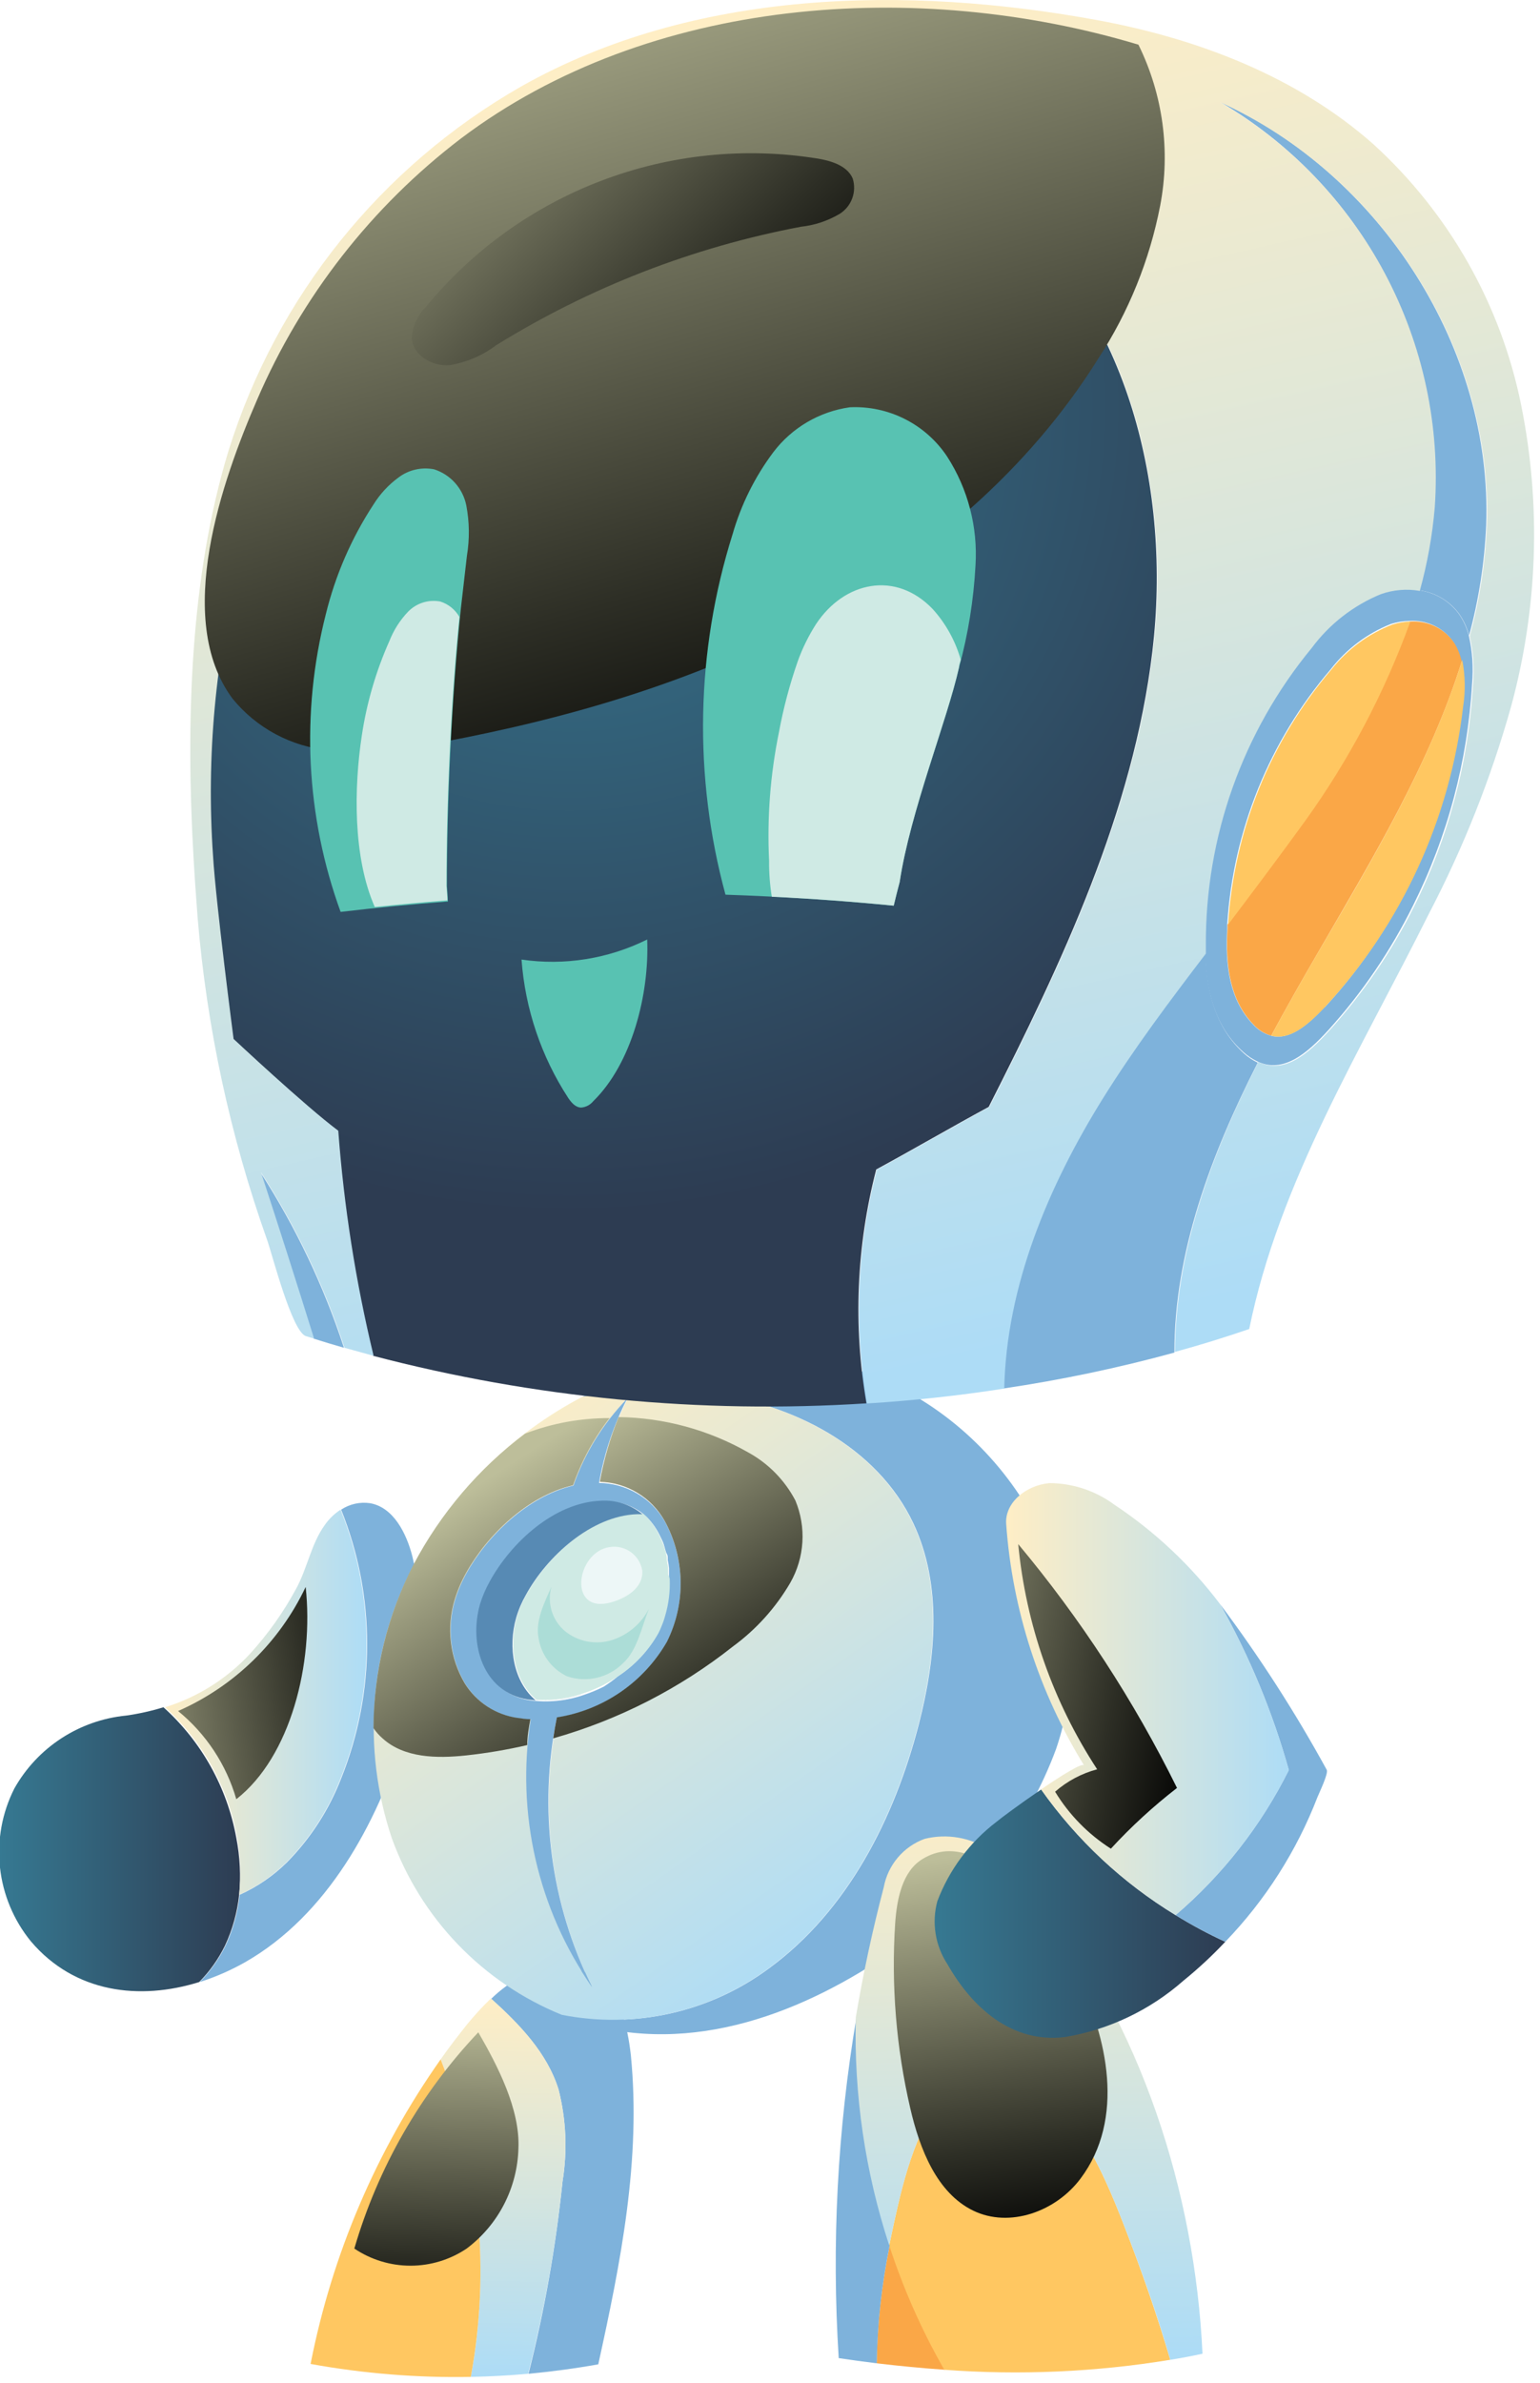 <svg width="119" height="184" viewBox="0 0 119 184" fill="none" xmlns="http://www.w3.org/2000/svg">
<g clip-path="url(#clip0_366_1815)">
<path d="M18.48 146.32C18.335 147.678 17.967 149.002 17.39 150.24C16.881 151.283 16.206 152.235 15.39 153.06C10.8 154.49 5.78 153.91 2.39 149.92C1.056 148.287 0.225 146.301 -0.002 144.205C-0.229 142.108 0.157 139.991 1.11 138.11C1.992 136.544 3.239 135.215 4.745 134.235C6.251 133.255 7.971 132.653 9.76 132.48C10.732 132.342 11.692 132.128 12.63 131.84C15.573 134.486 17.553 138.036 18.26 141.93C18.543 143.375 18.617 144.854 18.48 146.32Z" fill="url(#paint0_linear_366_1815)"/>
<path d="M31.87 120.21C32.938 124.812 32.709 129.62 31.21 134.1C29.1 140.87 25.28 147.89 18.97 151.51C17.847 152.148 16.661 152.668 15.43 153.06C16.246 152.235 16.922 151.283 17.43 150.24C18.007 149.002 18.375 147.678 18.52 146.32C19.876 145.711 21.112 144.864 22.17 143.82C23.995 141.969 25.421 139.764 26.36 137.34C29.04 130.679 29.04 123.24 26.36 116.58C27.017 116.145 27.81 115.967 28.59 116.08C30.39 116.39 31.41 118.39 31.87 120.21Z" fill="#7EB2DB"/>
<path d="M26.32 116.58C29 123.241 29 130.679 26.32 137.34C25.381 139.764 23.955 141.969 22.13 143.82C21.072 144.864 19.836 145.711 18.48 146.32C18.64 144.857 18.59 143.379 18.33 141.93C17.637 138.042 15.674 134.494 12.75 131.84C15.264 131.064 17.53 129.639 19.32 127.71C20.701 126.193 21.893 124.514 22.87 122.71C23.75 121.12 24.03 119.24 25.1 117.76C25.426 117.291 25.841 116.891 26.32 116.58Z" fill="url(#paint1_linear_366_1815)"/>
<path style="mix-blend-mode:screen" d="M23.62 122.55C21.593 126.826 18.093 130.227 13.76 132.13C15.919 133.888 17.489 136.264 18.26 138.94C22.46 135.66 24.26 128.45 23.62 122.55Z" fill="url(#paint2_linear_366_1815)"/>
<path d="M48.75 158.73C49.54 166.79 47.97 174.68 46.23 182.58C44.44 182.9 42.65 183.14 40.84 183.31C42.077 178.427 42.956 173.461 43.47 168.45C43.854 166.087 43.748 163.67 43.16 161.35C42.28 158.53 40.16 156.35 37.96 154.35C38.673 153.652 39.485 153.062 40.37 152.6C41.215 152.132 42.164 151.887 43.13 151.887C44.096 151.887 45.045 152.132 45.89 152.6C47.87 153.8 48.49 156.39 48.75 158.73Z" fill="#7EB2DB"/>
<path d="M43.16 161.36C43.748 163.681 43.854 166.097 43.47 168.46C42.946 173.468 42.056 178.431 40.81 183.31C39.33 183.44 37.86 183.52 36.38 183.55C37.899 175.319 37.092 166.828 34.05 159.03C34.69 158.11 35.38 157.23 36.05 156.38C36.635 155.659 37.262 154.975 37.93 154.33C40.17 156.33 42.28 158.54 43.16 161.36Z" fill="url(#paint3_linear_366_1815)"/>
<path d="M34.05 159.03C37.092 166.827 37.899 175.319 36.38 183.55C32.23 183.627 28.083 183.292 24 182.55C25.657 174.09 29.081 166.075 34.05 159.03Z" fill="#FFC761"/>
<path style="mix-blend-mode:screen" d="M36.96 156.94C32.486 161.667 29.203 167.392 27.38 173.64C28.663 174.502 30.174 174.963 31.72 174.963C33.266 174.963 34.777 174.502 36.06 173.64C37.267 172.735 38.255 171.569 38.947 170.228C39.64 168.888 40.02 167.408 40.06 165.9C40.19 162.87 38.46 159.54 36.96 156.94Z" fill="url(#paint4_linear_366_1815)"/>
<path d="M68.83 106.82C79.29 111.76 85.41 124.01 81.6 135.08C79.433 140.914 75.571 145.967 70.51 149.59C63.68 154.66 55.12 158.5 46.51 156.59C45.46 156.344 44.433 156.009 43.44 155.59C46.211 156.138 49.065 156.1 51.82 155.481C54.576 154.861 57.171 153.672 59.44 151.99C65.5 147.55 69.12 140.43 71 133.15C72.32 128.05 72.83 122.42 70.58 117.64C67.78 111.7 61.15 108.3 54.58 107.58C51.394 107.273 48.182 107.367 45.02 107.86C52.32 104.03 61.03 103.13 68.83 106.82Z" fill="#7EB2DB"/>
<path d="M70.55 117.64C72.8 122.42 72.29 128.05 70.97 133.15C69.09 140.43 65.47 147.55 59.41 151.99C57.141 153.672 54.546 154.86 51.79 155.48C49.035 156.1 46.181 156.138 43.41 155.59C40.389 154.364 37.659 152.517 35.398 150.169C33.136 147.822 31.392 145.025 30.28 141.96C29.115 138.497 28.668 134.833 28.965 131.192C29.262 127.551 30.298 124.008 32.01 120.78C34.942 115.262 39.474 110.758 45.01 107.86C48.172 107.367 51.384 107.273 54.57 107.58C61.12 108.3 67.75 111.7 70.55 117.64ZM51.55 126.79C52.279 125.332 52.644 123.718 52.612 122.088C52.581 120.458 52.155 118.859 51.37 117.43C50.866 116.541 50.141 115.797 49.265 115.272C48.389 114.746 47.392 114.456 46.37 114.43C46.763 112.159 47.498 109.961 48.55 107.91C46.689 109.819 45.269 112.113 44.39 114.63C40.84 115.45 37.71 118.54 36.13 121.39C35.764 122.04 35.469 122.727 35.25 123.44C34.921 124.518 34.821 125.653 34.955 126.772C35.089 127.891 35.455 128.97 36.03 129.94C36.474 130.65 37.066 131.255 37.768 131.713C38.469 132.171 39.261 132.47 40.09 132.59C40.4 132.59 40.72 132.67 41.09 132.69C39.898 139.952 41.568 147.394 45.75 153.45C42.559 147.018 41.613 139.703 43.06 132.67C44.822 132.386 46.497 131.71 47.963 130.692C49.429 129.675 50.648 128.341 51.53 126.79H51.55Z" fill="url(#paint5_linear_366_1815)"/>
<path d="M51.35 117.45C52.135 118.879 52.561 120.478 52.593 122.108C52.624 123.738 52.259 125.352 51.53 126.81C50.639 128.355 49.413 129.681 47.942 130.69C46.471 131.699 44.792 132.366 43.03 132.64C41.585 139.686 42.542 147.012 45.75 153.45C41.563 147.429 39.865 140.023 41.01 132.78C40.68 132.78 40.36 132.73 40.01 132.68C39.181 132.56 38.389 132.261 37.688 131.803C36.986 131.345 36.393 130.74 35.95 130.03C35.375 129.06 35.009 127.981 34.875 126.862C34.741 125.743 34.841 124.608 35.17 123.53C35.389 122.817 35.684 122.13 36.05 121.48C37.63 118.63 40.76 115.54 44.31 114.72C45.189 112.203 46.609 109.909 48.47 108C47.418 110.051 46.683 112.249 46.29 114.52C47.315 114.529 48.32 114.803 49.207 115.317C50.094 115.83 50.832 116.565 51.35 117.45ZM51.35 124.79C51.624 123.866 51.742 122.903 51.7 121.94C51.705 121.843 51.705 121.747 51.7 121.65C51.7 121.55 51.7 121.45 51.7 121.35V121.1C51.677 120.892 51.644 120.685 51.6 120.48V120.34C51.6 120.22 51.6 120.1 51.52 119.98C51.44 119.86 51.37 119.49 51.29 119.25C51.21 119.01 51.11 118.83 51.01 118.62C50.758 118.088 50.421 117.601 50.01 117.18L49.76 116.95C48.86 116.228 47.721 115.871 46.57 115.95C43.01 116.07 39.57 119.23 37.96 122.19C37.65 122.746 37.398 123.332 37.21 123.94C36.34 127 37.43 130.74 40.91 131.3C42.351 131.502 43.82 131.351 45.19 130.86C45.691 130.692 46.178 130.488 46.65 130.25C47.032 130.006 47.4 129.739 47.75 129.45C49.046 128.598 50.117 127.446 50.87 126.09C50.963 125.908 51.047 125.721 51.12 125.53C51.215 125.283 51.292 125.029 51.35 124.77V124.79Z" fill="#7EB2DB"/>
<path d="M51.75 121.92C51.792 122.883 51.674 123.846 51.4 124.77C51.328 125.043 51.234 125.311 51.12 125.57C51.047 125.761 50.964 125.948 50.87 126.13C50.111 127.471 49.041 128.61 47.75 129.45C47.374 129.703 46.984 129.934 46.58 130.14C46.109 130.378 45.621 130.582 45.12 130.75C43.943 131.164 42.695 131.337 41.45 131.26C39.73 129.82 39.28 127.16 39.94 124.87C40.119 124.256 40.371 123.665 40.69 123.11C42.33 120.16 45.74 116.99 49.3 116.88H49.69L49.94 117.11C50.351 117.531 50.689 118.018 50.94 118.55C51.04 118.76 51.13 118.97 51.22 119.18C51.31 119.39 51.38 119.66 51.45 119.91C51.52 120.16 51.51 120.15 51.53 120.27V120.41C51.53 120.61 51.6 120.82 51.63 121.03V121.28C51.63 121.38 51.63 121.48 51.63 121.58C51.677 121.691 51.717 121.804 51.75 121.92Z" fill="#CFEAE4"/>
<path d="M49.64 116.93H49.25C45.69 117.04 42.25 120.21 40.64 123.16C40.321 123.715 40.069 124.306 39.89 124.92C39.23 127.21 39.68 129.87 41.4 131.31C42.645 131.387 43.893 131.214 45.07 130.8C43.7 131.291 42.231 131.442 40.79 131.24C37.31 130.68 36.22 126.94 37.09 123.88C37.278 123.272 37.53 122.686 37.84 122.13C39.48 119.13 42.84 116.01 46.45 115.89C47.606 115.823 48.746 116.194 49.64 116.93Z" fill="#578AB4"/>
<path d="M50.14 124.24C49.547 125.389 48.522 126.256 47.29 126.65C46.679 126.841 46.031 126.879 45.402 126.763C44.773 126.646 44.182 126.377 43.68 125.98C43.188 125.572 42.824 125.03 42.634 124.419C42.444 123.808 42.436 123.155 42.61 122.54C42.08 123.72 41.36 125.18 41.61 126.45C41.702 127.094 41.952 127.704 42.338 128.228C42.724 128.751 43.233 129.171 43.82 129.45C44.56 129.7 45.356 129.738 46.117 129.562C46.878 129.385 47.575 129 48.13 128.45C49.24 127.45 49.57 125.69 50.14 124.24Z" fill="#ACDDD7"/>
<path d="M47.22 123.74C48.36 123.42 49.72 122.65 49.63 121.28C49.534 120.706 49.216 120.194 48.743 119.855C48.271 119.516 47.684 119.377 47.11 119.47C44.51 119.84 43.83 124.68 47.22 123.74Z" fill="#EDF7F7"/>
<path style="mix-blend-mode:screen" d="M61.46 115.87C61.884 116.888 62.07 117.99 62.002 119.09C61.934 120.191 61.616 121.262 61.07 122.22C59.947 124.147 58.439 125.822 56.64 127.14C52.522 130.398 47.802 132.811 42.75 134.24C42.83 133.7 42.92 133.16 43.03 132.62C44.792 132.346 46.471 131.679 47.942 130.671C49.413 129.662 50.639 128.336 51.53 126.79C52.259 125.332 52.624 123.718 52.593 122.088C52.561 120.458 52.135 118.859 51.35 117.43C50.846 116.541 50.121 115.798 49.245 115.272C48.369 114.746 47.371 114.456 46.35 114.43C46.657 112.717 47.142 111.041 47.8 109.43C51.309 109.479 54.749 110.415 57.8 112.15C59.361 113.001 60.634 114.296 61.46 115.87ZM36 135.56C37.595 135.389 39.178 135.122 40.74 134.76C40.74 134.08 40.87 133.4 40.98 132.76C40.65 132.76 40.33 132.71 39.98 132.66C39.151 132.54 38.359 132.241 37.658 131.783C36.956 131.325 36.363 130.72 35.92 130.01C35.345 129.04 34.979 127.962 34.845 126.842C34.711 125.723 34.811 124.588 35.14 123.51C35.359 122.797 35.654 122.11 36.02 121.46C37.6 118.61 40.73 115.52 44.28 114.7C44.933 112.829 45.885 111.076 47.1 109.51C44.868 109.502 42.653 109.909 40.57 110.71C36.992 113.403 34.052 116.851 31.96 120.81C29.939 124.718 28.877 129.051 28.86 133.45C29.061 133.747 29.3 134.016 29.57 134.25C31.24 135.76 33.75 135.8 36 135.56Z" fill="url(#paint6_linear_366_1815)"/>
<path d="M68.75 173.39C69.837 176.731 71.264 179.951 73.01 183C71.25 182.88 69.5 182.71 67.74 182.5C67.791 179.439 68.129 176.389 68.75 173.39Z" fill="#FAA747"/>
<path d="M86.88 171.91C88.2 175.31 89.4 178.74 90.43 182.23C84.661 183.176 78.8 183.434 72.97 183C71.224 179.951 69.797 176.731 68.71 173.39L68.8 172.97C69.52 169.56 70.41 165.24 72.53 162.38C73.004 161.678 73.643 161.103 74.391 160.706C75.139 160.308 75.973 160.1 76.82 160.1C82.27 160.45 85.21 167.61 86.88 171.91Z" fill="#FFC761"/>
<path d="M68.75 173.39C68.133 176.389 67.798 179.439 67.75 182.5C66.75 182.38 65.75 182.24 64.81 182.1C64.25 173.307 64.71 164.478 66.18 155.79C66.026 161.76 66.895 167.713 68.75 173.39Z" fill="#7EB2DB"/>
<path d="M92.92 181.76C92.09 181.94 91.26 182.1 90.43 182.23C89.43 178.74 88.2 175.31 86.88 171.91C85.21 167.61 82.27 160.45 76.82 160.1C75.973 160.1 75.139 160.308 74.391 160.706C73.643 161.103 73.004 161.678 72.53 162.38C70.41 165.24 69.53 169.56 68.8 172.97L68.71 173.39C66.852 167.714 65.979 161.761 66.13 155.79C66.697 152.41 67.417 149.06 68.29 145.74C68.445 144.895 68.819 144.106 69.373 143.45C69.927 142.794 70.643 142.294 71.45 142C72.309 141.789 73.203 141.759 74.074 141.912C74.945 142.065 75.775 142.398 76.51 142.89C77.978 143.878 79.264 145.113 80.31 146.54C88.15 156.26 92.34 169.3 92.92 181.76Z" fill="url(#paint7_linear_366_1815)"/>
<path style="mix-blend-mode:screen" d="M70.34 162.81C71.07 165.97 72.4 169.35 75.2 170.71C78 172.07 81.58 170.8 83.5 168.23C86.95 163.63 85.59 157.3 83.19 152.55C81.38 148.98 76.03 140.67 71.3 143.55C69.72 144.49 69.3 146.66 69.17 148.55C68.861 153.335 69.255 158.14 70.34 162.81Z" fill="url(#paint8_linear_366_1815)"/>
<path d="M89.05 50.29C87.57 62.7 82.05 74.35 76.4 85.48C73.57 87.01 70.53 88.78 67.71 90.31C66.18 96.208 65.921 102.364 66.95 108.37C54.129 109.194 41.258 107.955 28.83 104.7C27.45 98.99 26.537 93.178 26.1 87.32C23.53 85.4 18.01 80.23 18.01 80.23C18.01 80.23 16.63 69.65 16.42 66.06C15.895 58.423 16.604 50.751 18.52 43.34C21.9 30.88 29.78 19.34 41.23 13.34C52.68 7.34 67.75 7.92 77.64 16.22C87.22 24.23 90.53 37.89 89.05 50.29Z" fill="url(#paint9_radial_366_1815)"/>
<path d="M112.99 50.96C110.52 58.96 105.99 66.41 101.77 73.69C100.57 75.75 99.38 77.85 98.23 79.98C97.697 79.827 97.218 79.525 96.85 79.11C95.01 77.2 94.69 74.51 94.85 71.73V71.4C96.85 68.75 98.85 66.09 100.8 63.4C104.206 58.666 106.942 53.483 108.93 48C109.626 47.947 110.324 48.084 110.949 48.395C111.574 48.707 112.103 49.182 112.48 49.77C112.707 50.14 112.878 50.541 112.99 50.96Z" fill="#FAA747"/>
<path d="M113.75 52.82C113.863 51.568 113.779 50.306 113.5 49.08C113.341 48.463 113.07 47.88 112.7 47.36C112.333 46.876 111.873 46.469 111.348 46.164C110.823 45.858 110.242 45.66 109.64 45.58C108.635 45.407 107.603 45.493 106.64 45.83C104.511 46.703 102.661 48.142 101.29 49.99C95.951 56.46 93.055 64.601 93.11 72.99C93.11 73.2 93.11 73.39 93.11 73.59C93.22 76.53 93.87 79.31 96.11 81.27C96.424 81.553 96.778 81.789 97.16 81.97C99.16 82.92 100.99 81.37 102.68 79.51C105.278 76.63 107.469 73.406 109.19 69.93C111.855 64.595 113.407 58.774 113.75 52.82ZM102.37 77.76C101.04 79.17 99.64 80.36 98.21 79.98C97.677 79.827 97.198 79.525 96.83 79.11C94.99 77.2 94.67 74.51 94.83 71.73V71.4C95.286 64.133 98.094 57.211 102.83 51.68C104.043 50.118 105.652 48.909 107.49 48.18C107.937 48.039 108.402 47.962 108.87 47.95C109.566 47.897 110.264 48.034 110.889 48.346C111.514 48.657 112.043 49.132 112.42 49.72C112.648 50.106 112.816 50.524 112.92 50.96C113.154 52.15 113.178 53.372 112.99 54.57C112.002 63.228 108.291 71.348 102.39 77.76H102.37Z" fill="#7EB2DB"/>
<path d="M113.06 54.57C112.053 63.236 108.316 71.357 102.39 77.76C101.06 79.17 99.66 80.36 98.23 79.98C99.38 77.85 100.57 75.75 101.77 73.69C106.02 66.41 110.52 58.93 112.99 50.96C113.224 52.15 113.248 53.372 113.06 54.57ZM102.9 51.68C98.164 57.211 95.356 64.133 94.9 71.4C96.9 68.75 98.9 66.09 100.85 63.4C104.256 58.666 106.992 53.483 108.98 48C108.512 48.012 108.047 48.089 107.6 48.23C105.753 48.939 104.13 50.13 102.9 51.68Z" fill="#FFC761"/>
<path d="M26.58 104.08C25.79 103.85 25.01 103.62 24.23 103.37C22.897 99.09 21.53 94.813 20.13 90.54C22.851 94.759 25.018 99.309 26.58 104.08ZM94.22 7.84C99.629 10.984 104.05 15.579 106.983 21.105C109.917 26.631 111.246 32.868 110.82 39.11C110.635 41.298 110.247 43.464 109.66 45.58C110.262 45.66 110.843 45.858 111.368 46.164C111.893 46.469 112.353 46.876 112.72 47.36C113.09 47.879 113.361 48.462 113.52 49.08C114.271 46.31 114.714 43.467 114.84 40.6C115.37 26.96 106.66 13.45 94.22 7.84ZM93.14 73.63C90.37 77.26 87.62 80.91 85.2 84.79C80.97 91.58 77.73 99.29 77.56 107.22C82.008 106.561 86.413 105.636 90.75 104.45C90.75 96.68 93.57 89.18 97.19 82.06C96.808 81.879 96.454 81.643 96.14 81.36C93.9 79.35 93.25 76.57 93.14 73.63Z" fill="#7EB2DB"/>
<path d="M117.55 31.31C115.987 23.543 111.986 16.477 106.13 11.14C100.24 5.93 92.61 3 84.87 1.57C70.11 -1.15 53.61 -0.86 40.25 6.69C29.451 12.867 21.386 22.897 17.67 34.77C14.67 44.58 14.36 55.77 14.95 66.14C15.04 67.73 15.15 69.3 15.27 70.85C15.978 79.347 17.783 87.716 20.64 95.75C21.03 96.84 22.56 102.85 23.64 103.18L24.27 103.37C22.937 99.09 21.57 94.813 20.17 90.54C22.89 94.759 25.058 99.309 26.62 104.08L28.87 104.7C27.49 98.99 26.577 93.178 26.14 87.32C23.57 85.4 18.05 80.23 18.05 80.23C18.05 80.23 16.67 69.65 16.46 66.06C15.935 58.423 16.644 50.751 18.56 43.34C21.94 30.88 29.82 19.34 41.27 13.34C52.72 7.34 67.79 7.92 77.68 16.22C87.26 24.22 90.57 37.9 89.09 50.3C87.61 62.7 82.09 74.36 76.44 85.49C73.61 87.02 70.57 88.79 67.75 90.32C66.22 96.218 65.961 102.374 66.99 108.38C70.55 108.16 74.087 107.777 77.6 107.23C77.77 99.3 81.01 91.59 85.24 84.8C87.66 80.92 90.41 77.27 93.18 73.64C93.18 73.44 93.18 73.25 93.18 73.04C93.125 64.651 96.021 56.51 101.36 50.04C102.731 48.191 104.581 46.753 106.71 45.88C107.672 45.543 108.705 45.457 109.71 45.63C110.296 43.514 110.685 41.348 110.87 39.16C111.296 32.918 109.967 26.682 107.033 21.155C104.1 15.63 99.679 11.034 94.27 7.89C106.71 13.5 115.42 27.01 114.89 40.65C114.764 43.517 114.321 46.361 113.57 49.13C113.849 50.356 113.933 51.618 113.82 52.87C113.482 58.837 111.931 64.673 109.26 70.02C107.535 73.479 105.344 76.685 102.75 79.55C101.06 81.41 99.26 82.96 97.23 82.01C93.61 89.13 90.83 96.63 90.79 104.4C92.72 103.87 94.64 103.28 96.53 102.63C98.84 91.25 105.18 81.07 110.42 70.55C113.069 65.482 115.187 60.154 116.74 54.65C118.83 47.04 119.108 39.046 117.55 31.31Z" fill="url(#paint10_linear_366_1815)"/>
<path style="mix-blend-mode:screen" d="M87.97 3.45C89.867 7.3 90.457 11.664 89.65 15.88C88.837 20.081 87.217 24.085 84.88 27.67C79.48 36.33 71.47 43.1 62.59 47.86C53.71 52.62 43.97 55.47 34.13 57.31C31.29 57.967 28.365 58.179 25.46 57.94C24.006 57.808 22.593 57.386 21.305 56.699C20.017 56.012 18.88 55.074 17.96 53.94C13.39 47.78 17.17 37.08 19.87 30.86C23.296 22.899 28.718 15.955 35.61 10.7C50.18 -0.29 70.91 -1.67 87.97 3.45Z" fill="url(#paint11_linear_366_1815)"/>
<path d="M69.52 68.11C69.36 68.72 69.2 69.33 69.06 69.94C64.747 69.52 60.413 69.237 56.06 69.09C53.574 59.949 53.765 50.286 56.61 41.25C57.265 38.971 58.329 36.829 59.75 34.93C61.186 33.033 63.314 31.782 65.67 31.45C67.146 31.381 68.614 31.696 69.932 32.364C71.25 33.032 72.373 34.029 73.19 35.26C74.798 37.755 75.565 40.698 75.38 43.66C75.237 46.324 74.811 48.966 74.11 51.54C73.19 55.64 70.34 62.66 69.52 68.11ZM35.62 46.92C35.78 45.56 35.93 44.21 36.08 42.92C36.294 41.627 36.277 40.307 36.03 39.02C35.9 38.377 35.601 37.78 35.163 37.291C34.726 36.802 34.165 36.44 33.54 36.24C33.067 36.148 32.58 36.155 32.109 36.262C31.639 36.368 31.197 36.572 30.81 36.86C30.031 37.429 29.369 38.142 28.86 38.96C27.162 41.551 25.918 44.412 25.18 47.42C23.236 55.027 23.634 63.043 26.32 70.42C29.08 70.09 31.85 69.83 34.61 69.62C34.61 69.24 34.56 68.86 34.54 68.48C34.53 62.11 34.89 53.83 35.62 46.92Z" fill="#58C2B2"/>
<path d="M63.06 48.19C62.485 49.088 62.012 50.047 61.65 51.05C61.023 52.843 60.535 54.682 60.19 56.55C59.523 59.812 59.267 63.145 59.43 66.47C59.42 67.401 59.49 68.331 59.64 69.25C62.78 69.397 65.92 69.627 69.06 69.94C69.2 69.33 69.36 68.72 69.52 68.11C70.34 62.66 73.19 55.64 74.11 51.51C74.11 51.32 74.2 51.14 74.24 50.95C73.828 49.494 73.086 48.152 72.07 47.03C69.21 44.05 65.24 44.9 63.06 48.19Z" fill="#CFEAE4"/>
<path d="M34.02 46.45C33.574 46.366 33.115 46.394 32.682 46.529C32.25 46.666 31.858 46.906 31.54 47.23C30.913 47.885 30.421 48.656 30.09 49.5C29.054 51.822 28.337 54.275 27.96 56.79C27.35 60.79 27.26 66.18 28.96 70.04C30.83 69.85 32.7 69.67 34.57 69.53C34.57 69.15 34.52 68.77 34.5 68.39C34.5 62.31 34.82 54.39 35.5 47.64C35.173 47.072 34.645 46.647 34.02 46.45Z" fill="#CFEAE4"/>
<path d="M50.01 72.55C47.007 74.044 43.619 74.585 40.3 74.1C40.581 77.911 41.823 81.589 43.91 84.79C44.15 85.14 44.46 85.52 44.91 85.53C45.09 85.515 45.265 85.464 45.425 85.38C45.585 85.296 45.726 85.18 45.84 85.04C48.84 82.11 50.18 76.75 50.01 72.55Z" fill="#58C2B2"/>
<path style="mix-blend-mode:screen" d="M32.91 23.7C32.251 24.346 31.862 25.218 31.82 26.14C31.92 27.46 33.41 28.3 34.73 28.2C36.04 27.986 37.279 27.458 38.34 26.66C45.561 22.188 53.544 19.086 61.89 17.51C62.95 17.396 63.974 17.055 64.89 16.51C65.335 16.229 65.674 15.809 65.855 15.315C66.036 14.821 66.048 14.281 65.89 13.78C65.46 12.78 64.19 12.4 63.09 12.23C57.496 11.347 51.769 11.94 46.475 13.952C41.181 15.964 36.505 19.324 32.91 23.7Z" fill="url(#paint12_linear_366_1815)"/>
<path d="M90.84 147.89C92.076 148.655 93.359 149.343 94.68 149.95C93.672 151.022 92.593 152.024 91.45 152.95C88.861 155.231 85.684 156.742 82.28 157.31C78.17 157.8 75.12 155.03 73.21 151.68C72.744 150.971 72.433 150.171 72.299 149.334C72.164 148.496 72.209 147.639 72.43 146.82C73.35 144.384 74.937 142.256 77.01 140.68C77.26 140.46 78.86 139.27 80.45 138.19C83.213 142.1 86.75 145.401 90.84 147.89Z" fill="url(#paint13_linear_366_1815)"/>
<path d="M102.52 136.67C102.67 136.95 101.92 138.48 101.8 138.79C100.193 142.947 97.772 146.741 94.68 149.95C93.359 149.343 92.076 148.655 90.84 147.89C94.478 144.781 97.454 140.972 99.59 136.69C98.339 132.228 96.56 127.931 94.29 123.89C97.332 127.95 100.083 132.221 102.52 136.67Z" fill="#7EB2DB"/>
<path d="M94.29 123.89C96.56 127.93 98.339 132.227 99.59 136.69C97.454 140.972 94.478 144.781 90.84 147.89C86.749 145.398 83.212 142.093 80.45 138.18C82.05 137.09 83.63 136.1 83.77 136.33C80.291 130.692 78.225 124.297 77.75 117.69C77.63 116.03 79.3 114.69 81.1 114.53C82.9 114.54 84.651 115.121 86.1 116.19C89.245 118.275 92.014 120.879 94.29 123.89Z" fill="url(#paint14_linear_366_1815)"/>
<path style="mix-blend-mode:screen" d="M90.95 138.07C87.619 131.33 83.501 125.009 78.68 119.24C79.272 125.446 81.365 131.415 84.78 136.63C83.578 136.95 82.466 137.542 81.53 138.36C82.612 140.137 84.086 141.642 85.84 142.76C87.409 141.056 89.118 139.488 90.95 138.07Z" fill="url(#paint15_linear_366_1815)"/>
</g>
<defs>
<linearGradient id="paint0_linear_366_1815" x1="-2.37081e-05" y1="142.81" x2="18.57" y2="142.81" gradientUnits="userSpaceOnUse">
<stop stop-color="#367992"/>
<stop offset="1" stop-color="#2D3C52"/>
</linearGradient>
<linearGradient id="paint1_linear_366_1815" x1="12.7" y1="131.45" x2="28.33" y2="131.45" gradientUnits="userSpaceOnUse">
<stop stop-color="#FFEEC5"/>
<stop offset="1" stop-color="#ADDCF6"/>
</linearGradient>
<linearGradient id="paint2_linear_366_1815" x1="5.39" y1="133.03" x2="30.47" y2="129.35" gradientUnits="userSpaceOnUse">
<stop stop-color="#BDBE9A"/>
<stop offset="0.16" stop-color="#9D9E80"/>
<stop offset="0.74" stop-color="#2D2E25"/>
<stop offset="1" stop-color="#010101"/>
</linearGradient>
<linearGradient id="paint3_linear_366_1815" x1="38.97" y1="154.34" x2="38.58" y2="183.45" gradientUnits="userSpaceOnUse">
<stop stop-color="#FFEEC5"/>
<stop offset="1" stop-color="#ADDCF6"/>
</linearGradient>
<linearGradient id="paint4_linear_366_1815" x1="34.06" y1="155.15" x2="33.46" y2="180.74" gradientUnits="userSpaceOnUse">
<stop stop-color="#BDBE9A"/>
<stop offset="0.16" stop-color="#9D9E80"/>
<stop offset="0.74" stop-color="#2D2E25"/>
<stop offset="1" stop-color="#010101"/>
</linearGradient>
<linearGradient id="paint5_linear_366_1815" x1="35.56" y1="109.26" x2="64.83" y2="150.79" gradientUnits="userSpaceOnUse">
<stop stop-color="#FFEEC5"/>
<stop offset="1" stop-color="#ADDCF6"/>
</linearGradient>
<linearGradient id="paint6_linear_366_1815" x1="38.2" y1="113.82" x2="55.22" y2="140.26" gradientUnits="userSpaceOnUse">
<stop stop-color="#BDBE9A"/>
<stop offset="0.16" stop-color="#9D9E80"/>
<stop offset="0.74" stop-color="#2D2E25"/>
<stop offset="1" stop-color="#010101"/>
</linearGradient>
<linearGradient id="paint7_linear_366_1815" x1="78.87" y1="138.11" x2="79.76" y2="181.9" gradientUnits="userSpaceOnUse">
<stop stop-color="#FFEEC5"/>
<stop offset="1" stop-color="#ADDCF6"/>
</linearGradient>
<linearGradient id="paint8_linear_366_1815" x1="75.03" y1="143.12" x2="79.78" y2="173.77" gradientUnits="userSpaceOnUse">
<stop stop-color="#BDBE9A"/>
<stop offset="0.16" stop-color="#9D9E80"/>
<stop offset="0.74" stop-color="#2D2E25"/>
<stop offset="1" stop-color="#010101"/>
</linearGradient>
<radialGradient id="paint9_radial_366_1815" cx="0" cy="0" r="1" gradientUnits="userSpaceOnUse" gradientTransform="translate(43.818 31.199) rotate(11.34) scale(62.97 62.97)">
<stop stop-color="#367992"/>
<stop offset="1" stop-color="#2D3C52"/>
</radialGradient>
<linearGradient id="paint10_linear_366_1815" x1="54.79" y1="1.78" x2="77.94" y2="104.25" gradientUnits="userSpaceOnUse">
<stop stop-color="#FFEEC5"/>
<stop offset="1" stop-color="#ADDCF6"/>
</linearGradient>
<linearGradient id="paint11_linear_366_1815" x1="42.258" y1="-8.829" x2="62.322" y2="62.407" gradientUnits="userSpaceOnUse">
<stop stop-color="#BDBE9A"/>
<stop offset="0.16" stop-color="#9D9E80"/>
<stop offset="0.74" stop-color="#2D2E25"/>
<stop offset="1" stop-color="#010101"/>
</linearGradient>
<linearGradient id="paint12_linear_366_1815" x1="30.66" y1="0.89" x2="60.28" y2="32.29" gradientUnits="userSpaceOnUse">
<stop stop-color="#BDBE9A"/>
<stop offset="0.16" stop-color="#9D9E80"/>
<stop offset="0.74" stop-color="#2D2E25"/>
<stop offset="1" stop-color="#010101"/>
</linearGradient>
<linearGradient id="paint13_linear_366_1815" x1="72.21" y1="147.77" x2="94.68" y2="147.77" gradientUnits="userSpaceOnUse">
<stop stop-color="#367992"/>
<stop offset="1" stop-color="#2D3C52"/>
</linearGradient>
<linearGradient id="paint14_linear_366_1815" x1="77.7" y1="131.21" x2="99.59" y2="131.21" gradientUnits="userSpaceOnUse">
<stop stop-color="#FFEEC5"/>
<stop offset="1" stop-color="#ADDCF6"/>
</linearGradient>
<linearGradient id="paint15_linear_366_1815" x1="65.27" y1="127.92" x2="93.24" y2="133" gradientUnits="userSpaceOnUse">
<stop stop-color="#BDBE9A"/>
<stop offset="0.16" stop-color="#9D9E80"/>
<stop offset="0.74" stop-color="#2D2E25"/>
<stop offset="1" stop-color="#010101"/>
</linearGradient>
<clipPath id="clip0_366_1815">
<rect width="118.53" height="183.56" fill="white"/>
</clipPath>
</defs>
</svg>
